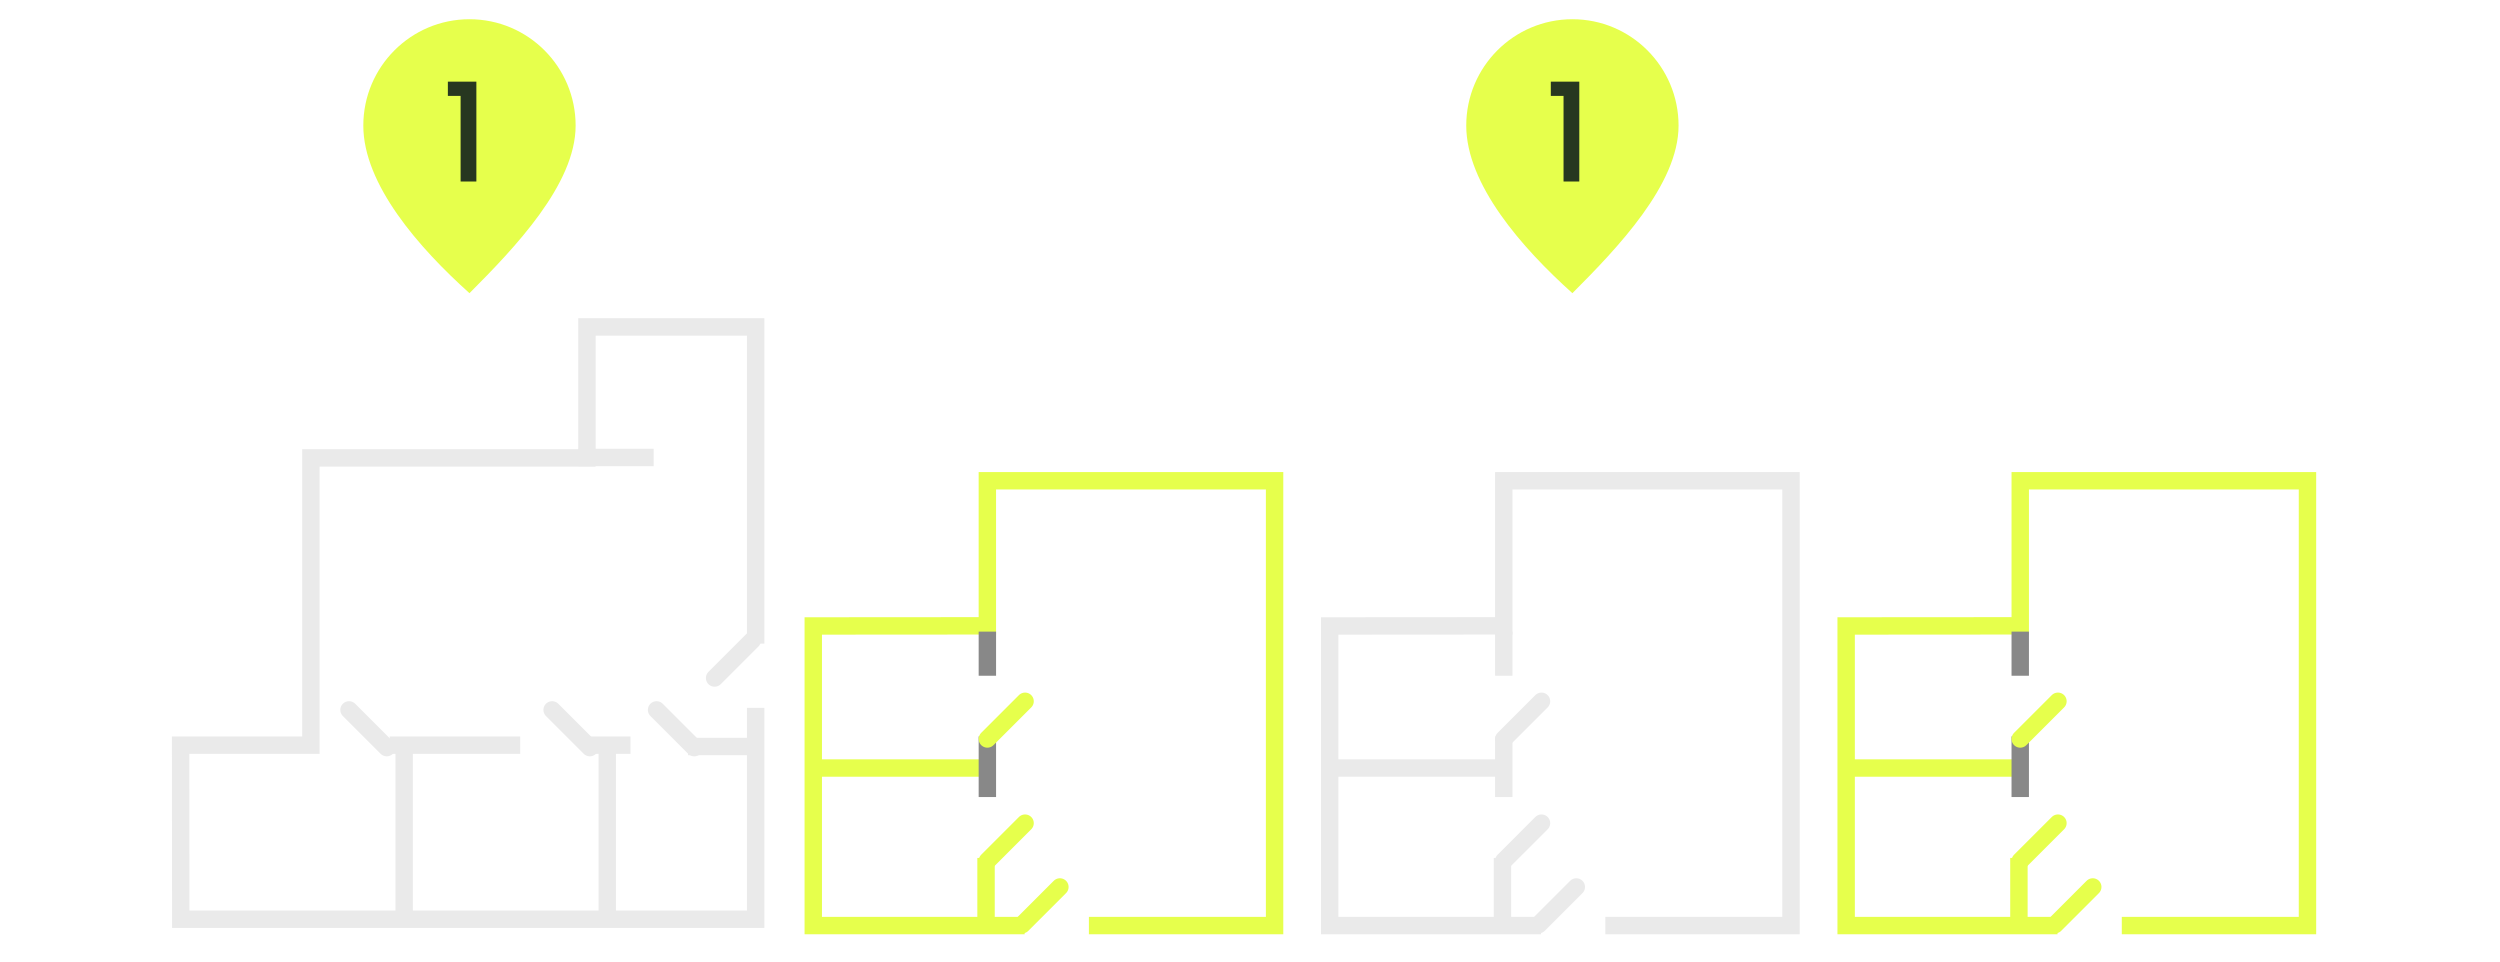 <svg xmlns="http://www.w3.org/2000/svg" width="260" height="100" viewBox="0 0 260 100" fill="none">
    <path d="M60.137 47.578H67.982" stroke="#EAEAEA" stroke-width="1.81"/>
    <path d="M78.589 73.62L78.589 77.634M78.589 66.936L78.589 47.624L78.589 34.001L61.042 34.001L61.042 47.624L32.332 47.624L32.332 77.497L18.785 77.497L18.798 95.602L42.033 95.602M71.558 77.634L78.589 77.634M78.589 77.634L78.589 95.602L42.033 95.602M42.033 95.602L42.033 77.634M63.155 95.602L63.155 77.634M40.524 77.497L54.102 77.497M61.042 77.497L65.569 77.497" stroke="#EAEAEA" stroke-width="1.81"/>
    <path d="M72.207 77.753L68.284 73.83" stroke="#EAEAEA" stroke-width="1.81" stroke-linecap="round"/>
    <path d="M78.241 66.59L74.318 70.513" stroke="#EAEAEA" stroke-width="1.81" stroke-linecap="round"/>
    <path d="M61.344 77.753L57.421 73.83" stroke="#EAEAEA" stroke-width="1.81" stroke-linecap="round"/>
    <path d="M40.221 77.753L36.298 73.83" stroke="#EAEAEA" stroke-width="1.81" stroke-linecap="round"/>
    <path d="M106.562 96.257H102.548M113.246 96.257H132.557V50L102.685 50V65.087L84.58 65.1V79.873M102.548 89.227V96.257M102.548 96.257H84.58V79.873M84.58 79.873H102.548" stroke="#e6ff4c" stroke-width="1.81"/>
    <path d="M102.686 76.585V82.892M102.686 70.277V65.689" stroke="#888888" stroke-width="1.81"/>
    <path d="M106.307 96.167L110.229 92.244" stroke="#e6ff4c" stroke-width="1.81" stroke-linecap="round"/>
    <path d="M102.686 76.854L106.608 72.932" stroke="#e6ff4c" stroke-width="1.81" stroke-linecap="round"/>
    <path d="M102.686 89.53L106.608 85.607" stroke="#e6ff4c" stroke-width="1.81" stroke-linecap="round"/>
    <path d="M160.269 96.257H156.255M166.953 96.257H186.264V50L156.392 50V65.087L138.287 65.1V79.873M156.255 89.227V96.257M156.255 96.257H138.287V79.873M138.287 79.873H156.255" stroke="#EAEAEA" stroke-width="1.81"/>
    <path d="M156.393 76.585V82.892M156.393 70.277V65.689" stroke="#EAEAEA" stroke-width="1.81"/>
    <path d="M160.014 96.167L163.936 92.244" stroke="#EAEAEA" stroke-width="1.81" stroke-linecap="round"/>
    <path d="M156.393 76.854L160.315 72.932" stroke="#EAEAEA" stroke-width="1.81" stroke-linecap="round"/>
    <path d="M156.393 89.53L160.315 85.607" stroke="#EAEAEA" stroke-width="1.81" stroke-linecap="round"/>
    <path d="M213.982 96.257H209.968M220.666 96.257H239.977V50L210.105 50V65.087L192 65.1V79.873M209.968 89.227V96.257M209.968 96.257H192V79.873M192 79.873H209.968" stroke="#e6ff4c" stroke-width="1.81"/>
    <path d="M210.104 76.585V82.892M210.104 70.277V65.689" stroke="#888888" stroke-width="1.81"/>
    <path d="M213.725 96.167L217.647 92.244" stroke="#e6ff4c" stroke-width="1.81" stroke-linecap="round"/>
    <path d="M210.104 76.854L214.026 72.932" stroke="#e6ff4c" stroke-width="1.81" stroke-linecap="round"/>
    <path d="M210.104 89.53L214.026 85.607" stroke="#e6ff4c" stroke-width="1.81" stroke-linecap="round"/>
    <path d="M59.865 13.064C59.865 19.175 53.517 25.788 48.825 30.491C43.581 25.788 37.785 19.175 37.785 13.064C37.785 6.954 42.728 2 48.825 2C54.922 2 59.865 6.954 59.865 13.064Z" fill="#e6ff4c"/>
    <path d="M46.578 9.974V8.492H49.542V18.877H47.903V9.974H46.578Z" fill="#273720"/>
    <path d="M174.57 13.064C174.57 19.175 168.222 25.788 163.53 30.491C158.286 25.788 152.49 19.175 152.49 13.064C152.49 6.954 157.433 2 163.53 2C169.627 2 174.57 6.954 174.57 13.064Z" fill="#e6ff4c"/>
    <path d="M161.284 9.974V8.492H164.247V18.877H162.608V9.974H161.284Z" fill="#273720"/>
    </svg>